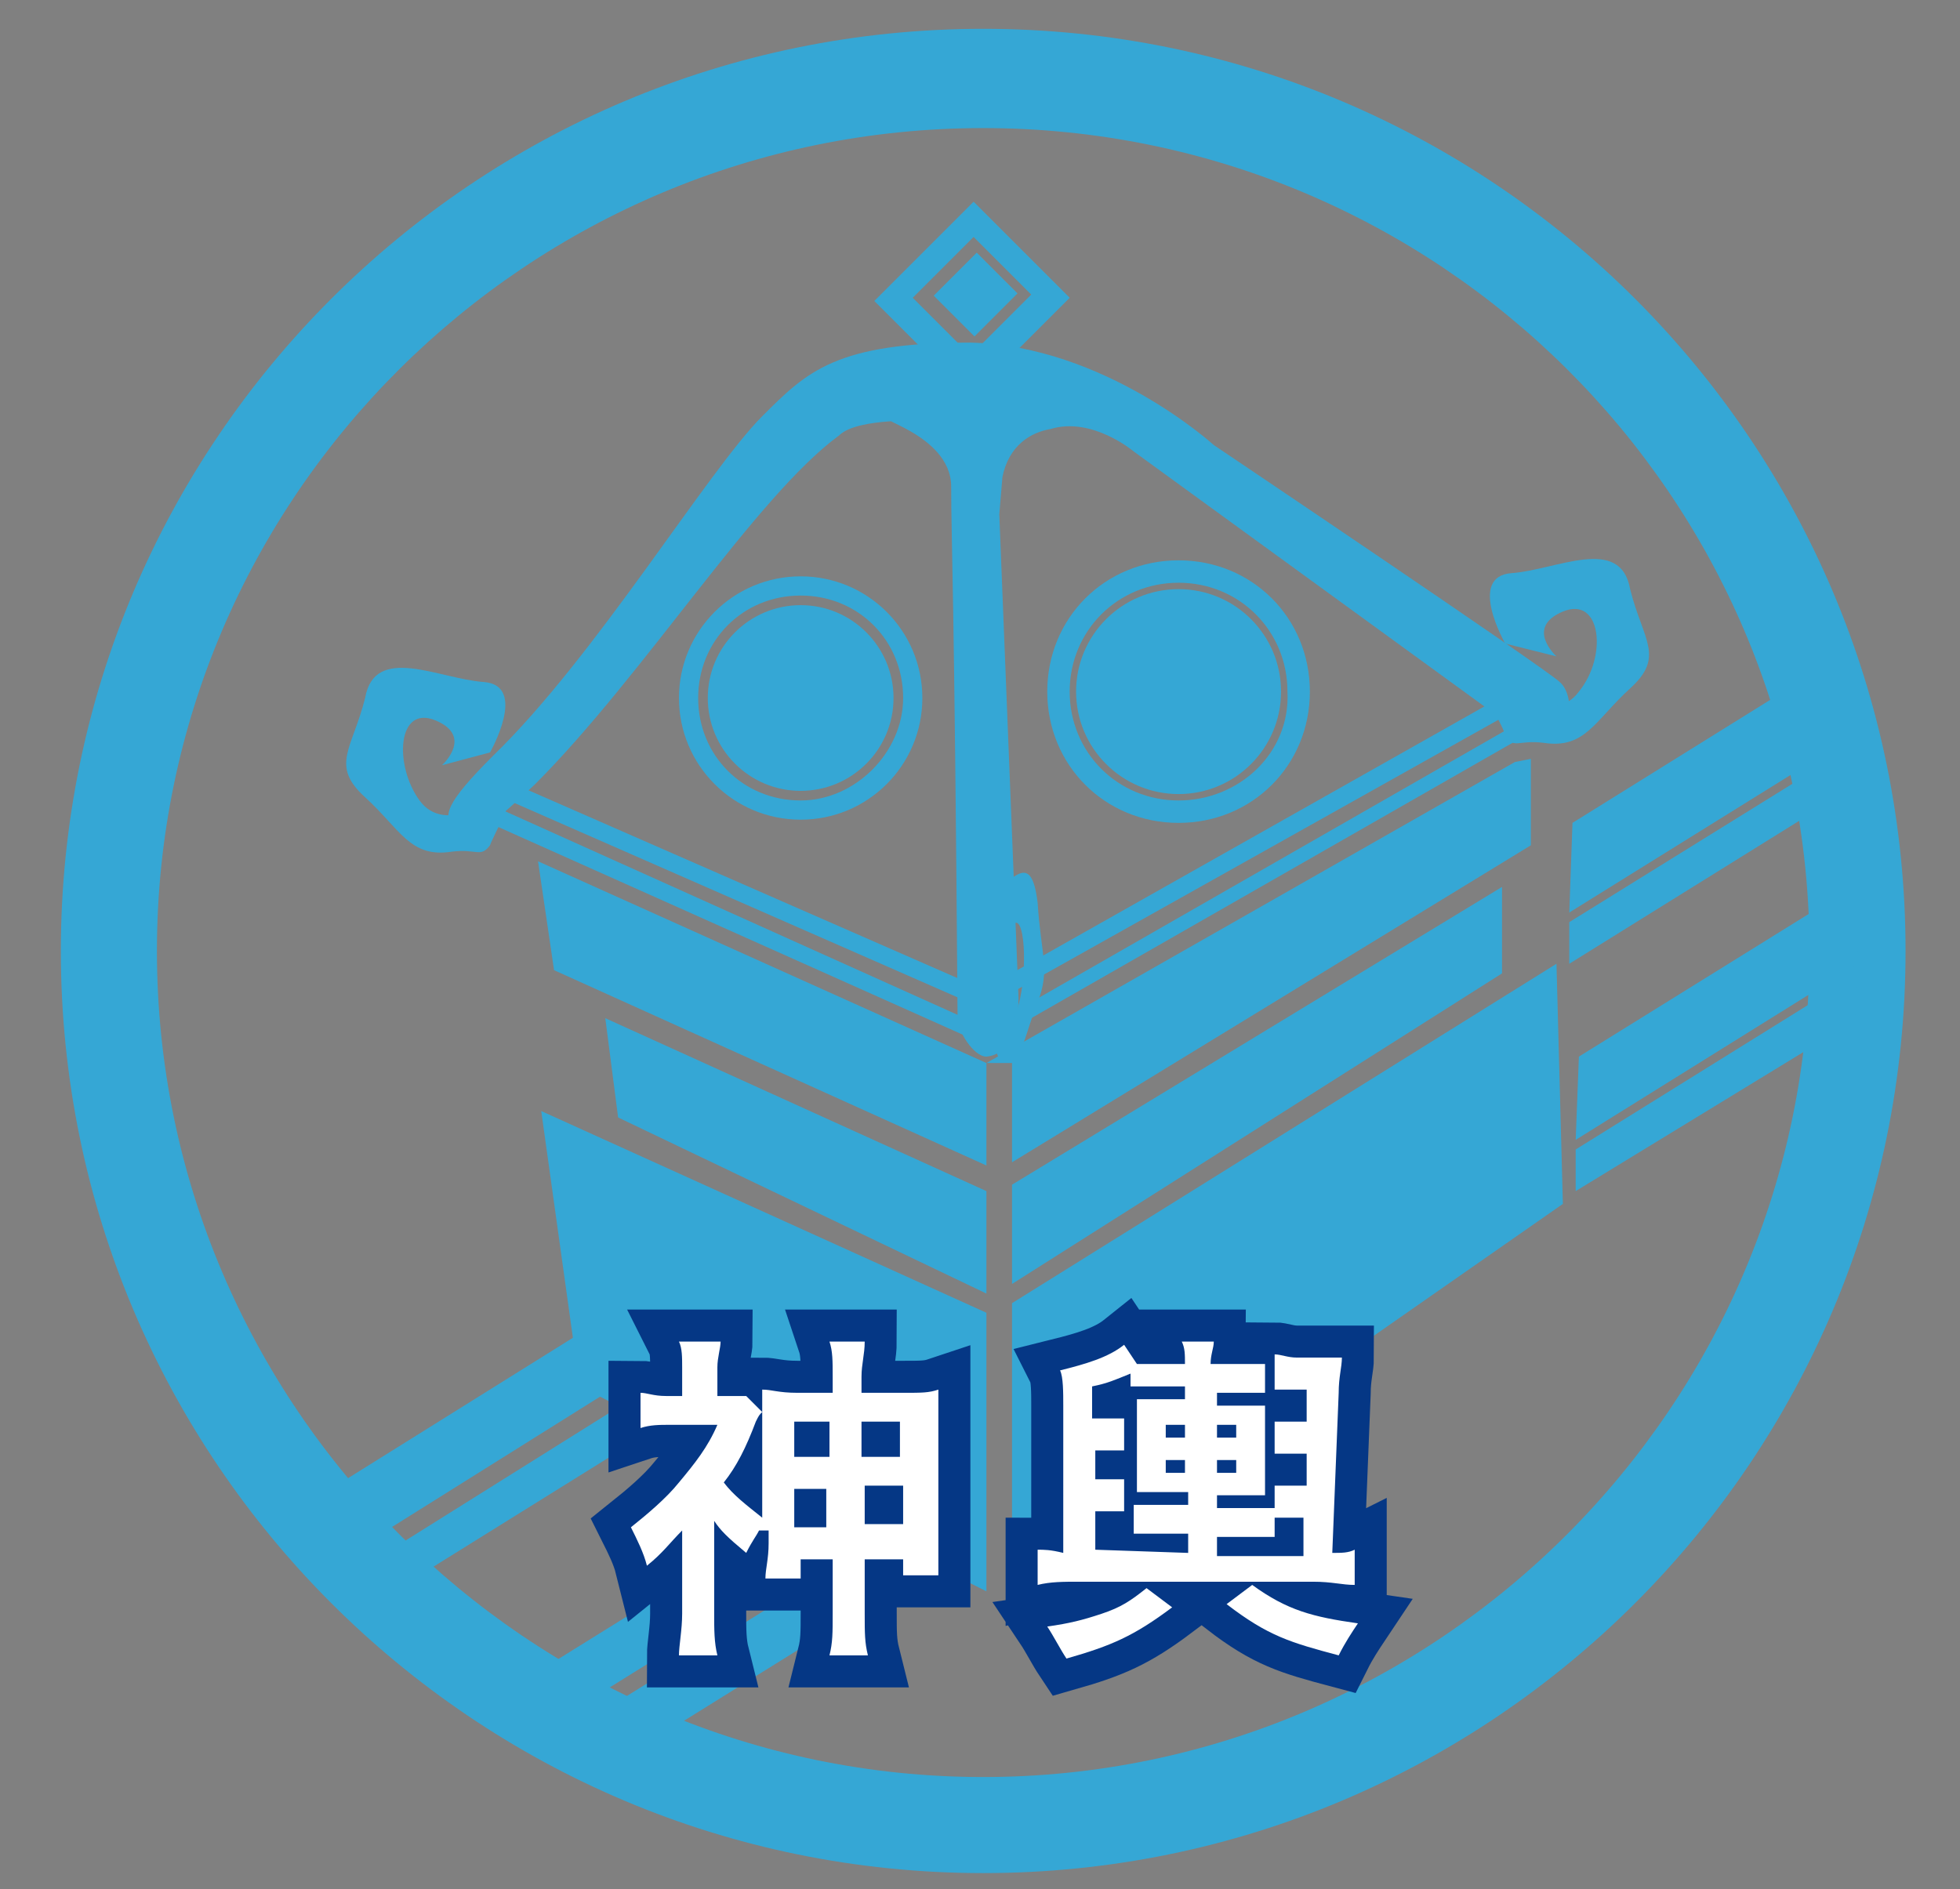 <?xml version="1.0" encoding="utf-8"?>
<!-- Generator: Adobe Illustrator 20.0.0, SVG Export Plug-In . SVG Version: 6.00 Build 0)  -->
<svg version="1.1" id="レイヤー_1" xmlns="http://www.w3.org/2000/svg" xmlns:xlink="http://www.w3.org/1999/xlink" x="0px"
	 y="0px" viewBox="0 0 61.2 59" style="enable-background:new 0 0 61.2 59;" xml:space="preserve">
<rect x="0" y="0" width="61.2" height="59" fill="#808080" stroke="none"/>
<style type="text/css">
	.st0{fill:#35A7D5;}
	.st1{clip-path:url(#SVGID_2_);}
	.st2{fill:#FFFFFF;stroke:#053785;stroke-width:2;stroke-miterlimit:10;}
	.st3{fill:#FFFFFF;}
</style>
<path class="st0" d="M30.7,58.5c-15.9,0-28.8-12.9-28.8-28.8S14.8,0.9,30.7,0.9s28.8,12.9,28.8,28.8S46.6,58.5,30.7,58.5z M30.7,4
	C16.5,4,4.9,15.5,4.9,29.7s11.6,25.8,25.8,25.8s25.8-11.6,25.8-25.8S44.9,4,30.7,4z"/>
<g>
	<g>
		<g>
			<g>
				<defs>
					<circle id="SVGID_1_" cx="30.7" cy="29.7" r="27.3"/>
				</defs>
				<clipPath id="SVGID_2_">
					<use xlink:href="#SVGID_1_"  style="overflow:visible;"/>
				</clipPath>
				<g class="st1">
					<polygon class="st0" points="30.8,32.6 30.7,32.6 14.6,25.4 14.8,24.9 30.8,32.1 48.6,21.9 48.8,22.3 					"/>
					<polygon class="st0" points="30.7,31.5 15.2,24.7 15.4,24.2 30.7,30.9 47.7,21.3 48,21.8 					"/>
					<path class="st0" d="M30.3,10.7c-4.2,0-5.1,0.9-6.5,2.3c-1.7,1.7-5.2,7.5-8.4,10.6c-1.5,1.5-1.6,1.9-1.2,2.3
						c0.4,0.4,0.8,0.2,2.5-1.4c3.4-3.4,6.9-9,9.5-10.9c0.6-0.6,2.9-0.4,1.8-0.5s1.7,0.4,1.7,2.1s0.1,3.1,0.2,16.6
						c0,0.4,0.5,1.2,0.9,1.2c1.1-0.1,1-1.9,1-1.9L31.2,16c0,0-0.5,6.1,0.1-1.1c0.2-1,0.9-1.4,1.5-1.5c1.3-0.4,2.6,0.7,2.6,0.7l11,8
						c2.8,1.9,2.9-0.3,2.3-0.8c-0.4-0.4-10.8-7.4-10.8-7.4S34.5,10.8,30.3,10.7z"/>
					<g>
						<path class="st0" d="M25,18c-2.1,0-3.8,1.7-3.8,3.8s1.7,3.8,3.8,3.8s3.8-1.7,3.8-3.8S27.1,18,25,18z M25,25
							c-1.8,0-3.2-1.4-3.2-3.2s1.4-3.2,3.2-3.2c1.8,0,3.2,1.4,3.2,3.2C28.2,23.5,26.7,25,25,25z"/>
						<circle class="st0" cx="25" cy="21.8" r="2.9"/>
					</g>
					<g>
						<path class="st0" d="M36.8,17.5c-2.3,0-4.1,1.8-4.1,4.1s1.8,4.1,4.1,4.1s4.1-1.8,4.1-4.1S39.1,17.5,36.8,17.5z M36.8,25
							c-1.9,0-3.4-1.5-3.4-3.4s1.5-3.4,3.4-3.4s3.4,1.5,3.4,3.4C40.3,23.5,38.7,25,36.8,25z"/>
						<circle class="st0" cx="36.8" cy="21.6" r="3.2"/>
					</g>
					<path class="st0" d="M30.4,6.3l-3.1,3.1l3,3l3.1-3.1L30.4,6.3z M28.5,9.3l1.9-1.9l1.8,1.8l-1.9,1.9L28.5,9.3z"/>
					<rect x="29.5" y="8.3" transform="matrix(0.707 -0.707 0.707 0.707 2.43 24.223)" class="st0" width="1.9" height="1.8"/>
					<path class="st0" d="M15.8,24.9c-0.3,0-1.9,1.2-2.7,0.1s-0.7-3,0.5-2.5s0.2,1.4,0.2,1.4l1.5-0.4c0,0,1.2-2.1-0.2-2.2
						s-3.4-1.2-3.7,0.5c-0.4,1.6-1.1,2.1,0,3.1s1.4,1.9,2.7,1.7c0.8-0.1,0.9,0.2,1.2-0.2C15.4,26.1,16.1,24.9,15.8,24.9z"/>
					<path class="st0" d="M46.6,21.5c0.3,0,1.9,1.2,2.7,0.1c0.9-1.1,0.7-3-0.5-2.5s-0.2,1.4-0.2,1.4L47,20.1c0,0-1.2-2.1,0.2-2.2
						s3.4-1.2,3.7,0.5c0.4,1.6,1.1,2.1,0,3.1s-1.4,1.9-2.7,1.7c-0.8-0.1-0.9,0.2-1.2-0.2C47,22.7,46.1,21.5,46.6,21.5z"/>
					<path class="st0" d="M30.9,31.3c0.1,0,0.6,1.2,0.9,0.1c0.3-1.1,0.2-3-0.2-2.5c-0.4,0.5-0.1,1.4-0.1,1.4L31,29.9
						c0,0-0.4-2.1,0.1-2.2s1.1-1.2,1.3,0.5c0.1,1.6,0.4,2.1,0,3.1c-0.4,1-0.5,1.9-0.9,1.7c-0.3-0.1-0.3,0.2-0.4-0.2
						C31,32.5,30.8,31.3,30.9,31.3z"/>
					<polygon class="st0" points="20.9,39.9 -9.2,58.7 -8.2,60.5 21.8,41.7 22.1,42.2 -7.9,61 -7.3,61.9 22.9,43.1 					"/>
					<g>
						<polygon class="st0" points="64.6,18.8 63.4,16.8 49.1,25.7 49,28.5 						"/>
						<polygon class="st0" points="49,28.8 49,30.1 65.4,19.9 64.8,19 						"/>
					</g>
					<g>
						<polygon class="st0" points="74.4,19.9 73.3,18.1 49.3,33 49.2,35.6 						"/>
						<polygon class="st0" points="49.2,35.9 49.2,37.2 75.4,21.2 74.6,20.1 						"/>
					</g>
					<g>
						
							<rect x="-2.5" y="55.8" transform="matrix(0.849 -0.528 0.528 0.849 -27.606 16.613)" class="st0" width="35.5" height="1.6"/>
						
							<rect x="-3.6" y="54" transform="matrix(0.849 -0.528 0.528 0.849 -26.827 15.763)" class="st0" width="35.5" height="1.6"/>
					</g>
					<g>
						<polygon class="st0" points="31.6,49.6 48.8,37.6 48.6,30.1 31.6,40.7 						"/>
						<polygon class="st0" points="30.8,41 16.9,34.7 18.1,43.3 30.8,49.7 						"/>
					</g>
					<g>
						<polygon class="st0" points="30.8,37.2 18.9,31.8 18.9,31.8 19.3,34.9 30.8,40.4 						"/>
						<polygon class="st0" points="31.6,37 31.6,40.1 46.9,30.4 46.9,27.7 						"/>
					</g>
					<g>
						<polygon class="st0" points="17.3,30.3 30.8,36.4 30.8,33.2 16.8,26.9 						"/>
						<polygon class="st0" points="47.3,23.8 30.8,33.2 31.6,33.2 31.6,36.3 47.8,26.4 47.8,23.7 						"/>
					</g>
				</g>
			</g>
		</g>
	</g>
</g>
<g>
	<g>
		<path class="st2" d="M23.7,47.8c-0.1,0.2-0.2,0.3-0.4,0.7c-0.6-0.5-0.8-0.7-1-1v2.9c0,0.5,0,0.9,0.1,1.3h-1.2
			c0-0.3,0.1-0.8,0.1-1.3v-2.6c-0.4,0.4-0.6,0.7-1.1,1.1c-0.1-0.4-0.3-0.8-0.5-1.2c0.5-0.4,1.1-0.9,1.5-1.4c0.5-0.6,0.9-1.1,1.2-1.8
			h-1.5c-0.3,0-0.6,0-0.9,0.1v-1.1c0.2,0,0.4,0.1,0.8,0.1h0.5v-0.9c0-0.3,0-0.6-0.1-0.8h1.3c0,0.2-0.1,0.5-0.1,0.8v0.9h0.3
			c0.3,0,0.5,0,0.6,0l0.5,0.5c-0.1,0.1-0.1,0.1-0.2,0.3c-0.3,0.8-0.6,1.4-1,1.9c0.3,0.4,0.7,0.7,1.2,1.1v-2.9c0-0.5,0-0.8,0-1.1
			c0.3,0,0.5,0.1,1.1,0.1H26V43c0-0.5,0-0.8-0.1-1.1H27c0,0.4-0.1,0.7-0.1,1.1v0.5h1.3c0.6,0,0.8,0,1.1-0.1c0,0.3,0,0.5,0,1.1V48
			c0,0.5,0,0.8,0,1.2h-1.1v-0.5H27v1.7c0,0.6,0,0.9,0.1,1.3h-1.2C26,51.3,26,51,26,50.4v-1.7h-1v0.6h-1.1c0-0.3,0.1-0.6,0.1-1.1
			v-0.4H23.7z M24.8,44.4v1.1h1.1v-1.1H24.8z M24.8,46.5v1.2h1v-1.2H24.8z M28.1,45.5v-1.1h-1.2v1.1H28.1z M28.2,47.6v-1.2H27v1.2
			H28.2z"/>
		<path class="st2" d="M33.2,43.9c0-0.4,0-0.9-0.1-1.1c0.8-0.2,1.5-0.4,2-0.8l0.4,0.6c0.2,0,0.3,0,0.6,0H37c0-0.3,0-0.5-0.1-0.7h1
			c0,0.2-0.1,0.4-0.1,0.7h0.9c0.3,0,0.5,0,0.8,0v0.9c-0.2,0-0.5,0-0.8,0H38v0.4h0.8c0.4,0,0.5,0,0.7,0c0,0.2,0,0.4,0,0.8v1.2
			c0,0.5,0,0.7,0,0.8c-0.2,0-0.4,0-0.8,0H38v0.4h1c0.3,0,0.5,0,0.8,0V48c-0.2,0-0.4,0-0.8,0h-1v0.6h2.7v-1.2h-0.4
			c-0.2,0-0.4,0-0.5,0v-1c0.2,0,0.3,0,0.5,0h0.5v-1h-0.5c-0.2,0-0.4,0-0.5,0v-1c0.2,0,0.3,0,0.5,0h0.5v-1h-0.5c-0.3,0-0.4,0-0.5,0
			v-1.1c0.2,0,0.4,0.1,0.7,0.1h0.7c0.3,0,0.5,0,0.7,0c0,0.3-0.1,0.6-0.1,1.1l-0.2,5c0.3,0,0.5,0,0.7-0.1v1.1c-0.4,0-0.7-0.1-1.3-0.1
			h-7.3c-0.5,0-0.9,0-1.3,0.1v-1.1c0.2,0,0.4,0,0.8,0.1L33.2,43.9z M36.6,50.2c-1.2,0.9-1.9,1.2-3.3,1.6c-0.2-0.3-0.4-0.7-0.6-1
			c0.7-0.1,1.1-0.2,1.7-0.4c0.6-0.2,0.9-0.4,1.4-0.8L36.6,50.2z M37.1,48.5v-0.6h-1c-0.3,0-0.5,0-0.7,0V47c0.2,0,0.4,0,0.7,0h1v-0.4
			h-0.8c-0.4,0-0.5,0-0.8,0c0-0.3,0-0.4,0-0.8v-1.3c0-0.4,0-0.6,0-0.8c0.2,0,0.4,0,0.8,0H37v-0.4h-0.9c-0.3,0-0.5,0-0.8,0v-0.4
			c-0.5,0.2-0.7,0.3-1.2,0.4v1h0.5c0.3,0,0.4,0,0.5,0v1c-0.2,0-0.3,0-0.5,0h-0.4v0.9h0.4c0.3,0,0.4,0,0.5,0v1c-0.1,0-0.3,0-0.5,0
			h-0.4v1.2L37.1,48.5L37.1,48.5z M36.4,44.5v0.4H37v-0.4H36.4z M36.4,45.6V46H37v-0.4H36.4z M38.6,44.9v-0.4H38v0.4H38.6z M38.6,46
			v-0.4H38V46H38.6z M39.1,49.5c1.1,0.8,1.9,1,3.3,1.2c-0.2,0.3-0.4,0.6-0.6,1c-1.5-0.4-2.2-0.6-3.5-1.6L39.1,49.5z"/>
	</g>
	<g>
		<path class="st3" d="M23.7,47.8c-0.1,0.2-0.2,0.3-0.4,0.7c-0.6-0.5-0.8-0.7-1-1v2.9c0,0.5,0,0.9,0.1,1.3h-1.2
			c0-0.3,0.1-0.8,0.1-1.3v-2.6c-0.4,0.4-0.6,0.7-1.1,1.1c-0.1-0.4-0.3-0.8-0.5-1.2c0.5-0.4,1.1-0.9,1.5-1.4c0.5-0.6,0.9-1.1,1.2-1.8
			h-1.5c-0.3,0-0.6,0-0.9,0.1v-1.1c0.2,0,0.4,0.1,0.8,0.1h0.5v-0.9c0-0.3,0-0.6-0.1-0.8h1.3c0,0.2-0.1,0.5-0.1,0.8v0.9h0.3
			c0.3,0,0.5,0,0.6,0l0.5,0.5c-0.1,0.1-0.1,0.1-0.2,0.3c-0.3,0.8-0.6,1.4-1,1.9c0.3,0.4,0.7,0.7,1.2,1.1v-2.9c0-0.5,0-0.8,0-1.1
			c0.3,0,0.5,0.1,1.1,0.1H26V43c0-0.5,0-0.8-0.1-1.1H27c0,0.4-0.1,0.7-0.1,1.1v0.5h1.3c0.6,0,0.8,0,1.1-0.1c0,0.3,0,0.5,0,1.1V48
			c0,0.5,0,0.8,0,1.2h-1.1v-0.5H27v1.7c0,0.6,0,0.9,0.1,1.3h-1.2C26,51.3,26,51,26,50.4v-1.7h-1v0.6h-1.1c0-0.3,0.1-0.6,0.1-1.1
			v-0.4H23.7z M24.8,44.4v1.1h1.1v-1.1H24.8z M24.8,46.5v1.2h1v-1.2H24.8z M28.1,45.5v-1.1h-1.2v1.1H28.1z M28.2,47.6v-1.2H27v1.2
			H28.2z"/>
		<path class="st3" d="M33.2,43.9c0-0.4,0-0.9-0.1-1.1c0.8-0.2,1.5-0.4,2-0.8l0.4,0.6c0.2,0,0.3,0,0.6,0H37c0-0.3,0-0.5-0.1-0.7h1
			c0,0.2-0.1,0.4-0.1,0.7h0.9c0.3,0,0.5,0,0.8,0v0.9c-0.2,0-0.5,0-0.8,0H38v0.4h0.8c0.4,0,0.5,0,0.7,0c0,0.2,0,0.4,0,0.8v1.2
			c0,0.5,0,0.7,0,0.8c-0.2,0-0.4,0-0.8,0H38v0.4h1c0.3,0,0.5,0,0.8,0V48c-0.2,0-0.4,0-0.8,0h-1v0.6h2.7v-1.2h-0.4
			c-0.2,0-0.4,0-0.5,0v-1c0.2,0,0.3,0,0.5,0h0.5v-1h-0.5c-0.2,0-0.4,0-0.5,0v-1c0.2,0,0.3,0,0.5,0h0.5v-1h-0.5c-0.3,0-0.4,0-0.5,0
			v-1.1c0.2,0,0.4,0.1,0.7,0.1h0.7c0.3,0,0.5,0,0.7,0c0,0.3-0.1,0.6-0.1,1.1l-0.2,5c0.3,0,0.5,0,0.7-0.1v1.1c-0.4,0-0.7-0.1-1.3-0.1
			h-7.3c-0.5,0-0.9,0-1.3,0.1v-1.1c0.2,0,0.4,0,0.8,0.1L33.2,43.9z M36.6,50.2c-1.2,0.9-1.9,1.2-3.3,1.6c-0.2-0.3-0.4-0.7-0.6-1
			c0.7-0.1,1.1-0.2,1.7-0.4c0.6-0.2,0.9-0.4,1.4-0.8L36.6,50.2z M37.1,48.5v-0.6h-1c-0.3,0-0.5,0-0.7,0V47c0.2,0,0.4,0,0.7,0h1v-0.4
			h-0.8c-0.4,0-0.5,0-0.8,0c0-0.3,0-0.4,0-0.8v-1.3c0-0.4,0-0.6,0-0.8c0.2,0,0.4,0,0.8,0H37v-0.4h-0.9c-0.3,0-0.5,0-0.8,0v-0.4
			c-0.5,0.2-0.7,0.3-1.2,0.4v1h0.5c0.3,0,0.4,0,0.5,0v1c-0.2,0-0.3,0-0.5,0h-0.4v0.9h0.4c0.3,0,0.4,0,0.5,0v1c-0.1,0-0.3,0-0.5,0
			h-0.4v1.2L37.1,48.5L37.1,48.5z M36.4,44.5v0.4H37v-0.4H36.4z M36.4,45.6V46H37v-0.4H36.4z M38.6,44.9v-0.4H38v0.4H38.6z M38.6,46
			v-0.4H38V46H38.6z M39.1,49.5c1.1,0.8,1.9,1,3.3,1.2c-0.2,0.3-0.4,0.6-0.6,1c-1.5-0.4-2.2-0.6-3.5-1.6L39.1,49.5z"/>
	</g>
</g>
</svg>
